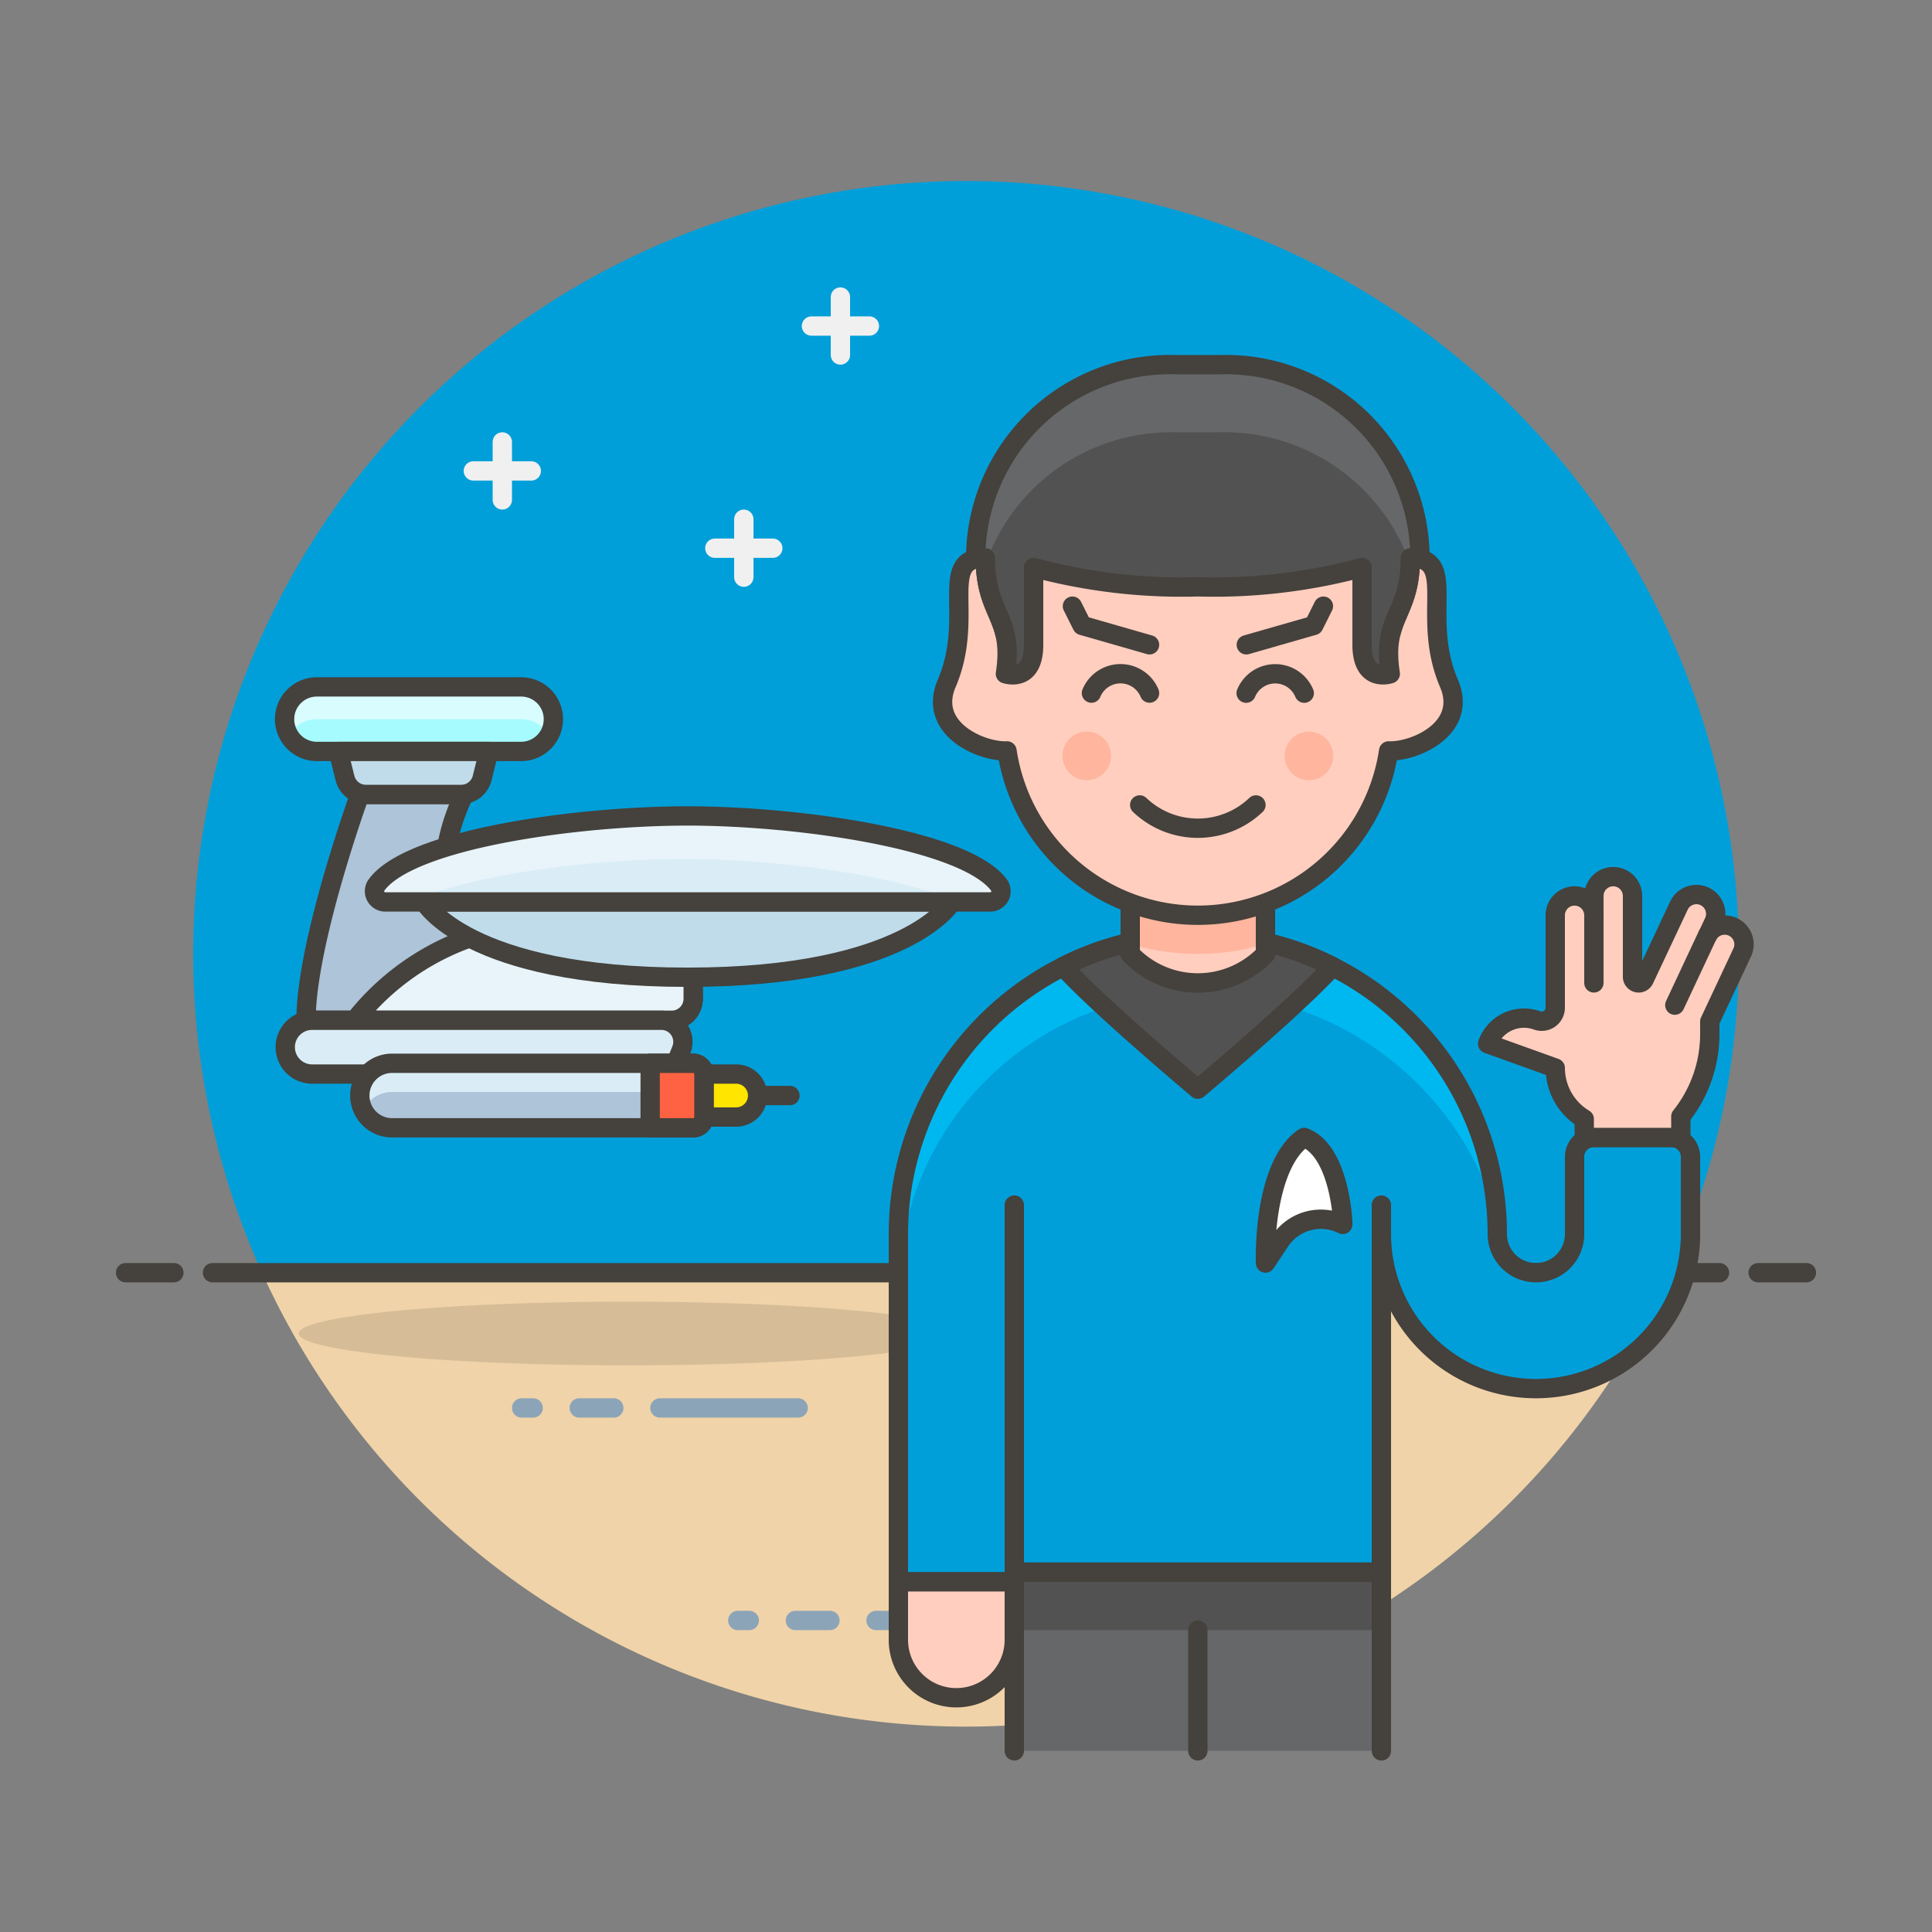<svg xmlns="http://www.w3.org/2000/svg" version="1.1" xmlns:xlink="http://www.w3.org/1999/xlink" xmlns:svgjs="http://svgjs.com/svgjs" viewBox="0 0 160 160" width="160" height="160"><rect x="0" y="0" width="160" height="160" fill="#808080" stroke="none"/><g transform="matrix(1.6,0,0,1.6,0,0)"><path d="M90,49.375a40,40,0,1,0-76.436,16.5H86.436A39.844,39.844,0,0,0,90,49.375Z" fill="#009fd9"></path><path d="M13.564,65.875a40,40,0,0,0,72.872,0Z" fill="#f0d3a8"></path><path d="M11 65.875L89 65.875" fill="none" stroke="#45413c" stroke-linecap="round" stroke-linejoin="round"></path><path d="M6.5 65.875L9 65.875" fill="none" stroke="#45413c" stroke-linecap="round" stroke-linejoin="round"></path><path d="M91 65.875L93.5 65.875" fill="none" stroke="#45413c" stroke-linecap="round" stroke-linejoin="round"></path><path d="M64 76.375L71.157 76.375" fill="none" stroke="#8ca4b8" stroke-linecap="round" stroke-miterlimit="10"></path><path d="M59.825 76.375L61.614 76.375" fill="none" stroke="#8ca4b8" stroke-linecap="round" stroke-miterlimit="10"></path><path d="M56.843 76.375L57.44 76.375" fill="none" stroke="#8ca4b8" stroke-linecap="round" stroke-miterlimit="10"></path><path d="M34.157 72.875L41.313 72.875" fill="none" stroke="#8ca4b8" stroke-linecap="round" stroke-miterlimit="10"></path><path d="M29.982 72.875L31.771 72.875" fill="none" stroke="#8ca4b8" stroke-linecap="round" stroke-miterlimit="10"></path><path d="M27 72.875L27.596 72.875" fill="none" stroke="#8ca4b8" stroke-linecap="round" stroke-miterlimit="10"></path><path d="M45.343 83.875L52.5 83.875" fill="none" stroke="#8ca4b8" stroke-linecap="round" stroke-miterlimit="10"></path><path d="M41.169 83.875L42.958 83.875" fill="none" stroke="#8ca4b8" stroke-linecap="round" stroke-miterlimit="10"></path><path d="M38.187 83.875L38.783 83.875" fill="none" stroke="#8ca4b8" stroke-linecap="round" stroke-miterlimit="10"></path><path d="M15.466 69.022 A17.017 1.647 0 1 0 49.500 69.022 A17.017 1.647 0 1 0 15.466 69.022 Z" fill="#45413c" opacity=".15"></path><path d="M71.5,63.875a8,8,0,0,0,16,0v-4a1,1,0,0,0-1-1h-4a1,1,0,0,0-1,1v4a2,2,0,0,1-4,0,15.5,15.5,0,0,0-31,0v18h6v-.5h19Z" fill="#009fd9"></path><path d="M62,51.375a16.161,16.161,0,0,1,15.474,11.61,15.5,15.5,0,0,0-30.974.89q0,.759.072,1.5A15.5,15.5,0,0,1,62,51.375Z" fill="#00b8f0"></path><path d="M71.5,63.875a8,8,0,0,0,16,0v-4a1,1,0,0,0-1-1h-4a1,1,0,0,0-1,1v4a2,2,0,0,1-4,0,15.5,15.5,0,0,0-31,0v18h6v-.5h19Z" fill="none" stroke="#45413c" stroke-linecap="round" stroke-linejoin="round"></path><path d="M52.5 81.375L52.5 62.375" fill="none" stroke="#45413c" stroke-linecap="round" stroke-linejoin="round"></path><path d="M71.5 63.875L71.5 62.375" fill="none" stroke="#45413c" stroke-linecap="round" stroke-linejoin="round"></path><path d="M69.5,63.375a2.535,2.535,0,0,0-3.241.86l-.759,1.14c-.036-2.564.5-5.5,2-6.5C69.25,59.533,69.5,62.875,69.5,63.375Z" fill="#ffffff" stroke="#45413c" stroke-linecap="round" stroke-linejoin="round"></path><path d="M65.5,48.772v.6a4.833,4.833,0,0,1-7,0v-.6a15.326,15.326,0,0,0-3.475,1.258c1.8,2,6.975,6.345,6.975,6.345s5.178-4.346,6.975-6.345A15.326,15.326,0,0,0,65.5,48.772Z" fill="#525252" stroke="#45413c" stroke-linecap="round" stroke-linejoin="round"></path><path d="M58.5,45.375v4a4.833,4.833,0,0,0,7,0v-4Z" fill="#ffcebf"></path><path d="M65.5,48.861a12.173,12.173,0,0,1-7,0V45.375h7Z" fill="#ffb59e"></path><path d="M58.5,45.375v4a4.833,4.833,0,0,0,7,0v-4Z" fill="none" stroke="#45413c" stroke-linecap="round" stroke-linejoin="round"></path><path d="M79.557,52.816a.7.7,0,0,0,.942-.662V47.375a1,1,0,0,1,2,0v-1a1,1,0,0,1,2,0v4.182a.318.318,0,0,0,.606.135L86.9,46.877a1,1,0,1,1,1.811.849l-.313.665a1,1,0,0,1,1.8.862l-1.7,3.622v.654A6.824,6.824,0,0,1,87,57.788v1.087H82V57.92a3.082,3.082,0,0,1-1.5-2.64L77,54.022A2,2,0,0,1,79.557,52.816Z" fill="#ffcebf" stroke="#45413c" stroke-linecap="round" stroke-linejoin="round"></path><path d="M86.688 52.026L88.385 48.404" fill="#d18660" stroke="#45413c" stroke-linecap="round" stroke-linejoin="round"></path><path d="M82.499 47.375L82.499 50.875" fill="none" stroke="#45413c" stroke-linecap="round" stroke-linejoin="round"></path><path d="M75,35.375c-1.5-3.5.5-6.5-2-6.5,0,2.057-.7,2.7-1,3.874v-.374a10,10,0,0,0-20,0v.374c-.3-1.17-1-1.817-1-3.874-2.5,0-.5,3-2,6.5-1,2.343,1.794,3.549,3.123,3.492a9.987,9.987,0,0,0,19.753,0C73.206,38.924,76,37.718,75,35.375Z" fill="#ffcebf" stroke="#45413c" stroke-linecap="round" stroke-linejoin="round"></path><path d="M55.000 39.125 A1.250 1.250 0 1 0 57.500 39.125 A1.250 1.250 0 1 0 55.000 39.125 Z" fill="#ffb59e"></path><path d="M66.500 39.125 A1.250 1.250 0 1 0 69.000 39.125 A1.250 1.250 0 1 0 66.500 39.125 Z" fill="#ffb59e"></path><path d="M64.508 33.376L68 32.374 68.5 31.375" fill="none" stroke="#45413c" stroke-linecap="round" stroke-linejoin="round"></path><path d="M59.5 33.375L56.008 32.373 55.508 31.374" fill="none" stroke="#45413c" stroke-linecap="round" stroke-linejoin="round"></path><path d="M66.500 39.125 A1.250 1.250 0 1 0 69.000 39.125 A1.250 1.250 0 1 0 66.500 39.125 Z" fill="#ffb59e"></path><path d="M55.000 39.125 A1.250 1.250 0 1 0 57.500 39.125 A1.250 1.250 0 1 0 55.000 39.125 Z" fill="#ffb59e"></path><path d="M65.008,41.664a4.361,4.361,0,0,1-6.017,0" fill="none" stroke="#45413c" stroke-linecap="round" stroke-linejoin="round"></path><path d="M56.492,35.875a1.629,1.629,0,0,1,3.008,0" fill="none" stroke="#45413c" stroke-linecap="round" stroke-linejoin="round"></path><path d="M64.5,35.878a1.629,1.629,0,0,1,3.008,0" fill="none" stroke="#45413c" stroke-linecap="round" stroke-linejoin="round"></path><path d="M52.5,84.875a3,3,0,0,1-6,0v-3h6Z" fill="#ffcebf" stroke="#45413c" stroke-linecap="round" stroke-linejoin="round"></path><path d="M42 16.875L45 16.875" fill="none" stroke="#f0f0f0" stroke-linecap="round" stroke-linejoin="round"></path><path d="M43.5 15.375L43.5 18.375" fill="none" stroke="#f0f0f0" stroke-linecap="round" stroke-linejoin="round"></path><path d="M37 28.375L40 28.375" fill="none" stroke="#f0f0f0" stroke-linecap="round" stroke-linejoin="round"></path><path d="M38.5 26.875L38.5 29.875" fill="none" stroke="#f0f0f0" stroke-linecap="round" stroke-linejoin="round"></path><path d="M24.5 24.375L27.5 24.375" fill="none" stroke="#f0f0f0" stroke-linecap="round" stroke-linejoin="round"></path><path d="M26 22.875L26 25.875" fill="none" stroke="#f0f0f0" stroke-linecap="round" stroke-linejoin="round"></path><path d="M73.5,28.927a10.051,10.051,0,0,0-10.32-10.052H60.821A10.05,10.05,0,0,0,50.5,28.927a2.148,2.148,0,0,1,.5-.052c0,3,1.5,3,1.04,6,0,0,1.46.5,1.46-1.5v-4a29.481,29.481,0,0,0,8.5,1,29.481,29.481,0,0,0,8.5-1v4c0,2,1.46,1.5,1.46,1.5-.46-3,1.04-3,1.04-6A2.148,2.148,0,0,1,73.5,28.927Z" fill="#525252"></path><path d="M51.007,29.208a10.177,10.177,0,0,1,9.814-6.833h2.358a10.177,10.177,0,0,1,9.814,6.833c0-.107.007-.218.007-.333a2.148,2.148,0,0,1,.5.052,10.051,10.051,0,0,0-10.32-10.052H60.821A10.05,10.05,0,0,0,50.5,28.927a2.148,2.148,0,0,1,.5-.052C51,28.99,51,29.1,51.007,29.208Z" fill="#656769"></path><path d="M73.5,28.927a10.051,10.051,0,0,0-10.32-10.052H60.821A10.05,10.05,0,0,0,50.5,28.927a2.148,2.148,0,0,1,.5-.052c0,3,1.5,3,1.04,6,0,0,1.46.5,1.46-1.5v-4a29.481,29.481,0,0,0,8.5,1,29.481,29.481,0,0,0,8.5-1v4c0,2,1.46,1.5,1.46,1.5-.46-3,1.04-3,1.04-6A2.148,2.148,0,0,1,73.5,28.927Z" fill="none" stroke="#45413c" stroke-linecap="round" stroke-linejoin="round"></path><path d="M18.624,41.12s-2.783,7.651-2.783,11.689H34.766A1.113,1.113,0,0,0,35.879,51.7V48.913H25.912c-1.156,0-4.5-2.227-1.9-7.793Z" fill="#adc4d9" stroke="#45413c" stroke-linecap="round" stroke-linejoin="round"></path><path d="M18.362,52.809h16.4A1.113,1.113,0,0,0,35.879,51.7v-3.34a.557.557,0,0,0-.557-.557h-6.3A13.1,13.1,0,0,0,18.362,52.809Z" fill="#e8f4fa" stroke="#45413c" stroke-linecap="round" stroke-linejoin="round"></path><path d="M35.584,50.582c11.427,0,13.686-3.9,13.686-3.9H21.964S24.157,50.582,35.584,50.582Z" fill="#c0dceb" stroke="#45413c" stroke-linecap="round" stroke-linejoin="round"></path><path d="M36.436,57.818H38.1a1.113,1.113,0,0,0,1.114-1.113h0A1.113,1.113,0,0,0,38.1,55.592H36.436Z" fill="#ffe500" stroke="#45413c" stroke-linecap="round" stroke-linejoin="round"></path><path d="M28.643,37.224a1.67,1.67,0,0,1-1.67,1.67H16.4a1.67,1.67,0,1,1,0-3.34H26.973A1.67,1.67,0,0,1,28.643,37.224Z" fill="#a6fbff"></path><path d="M16.4,37.224H26.973a1.669,1.669,0,0,1,1.446.835,1.67,1.67,0,0,0-1.446-2.5H16.4a1.67,1.67,0,0,0-1.446,2.5A1.669,1.669,0,0,1,16.4,37.224Z" fill="#d9fdff"></path><path d="M28.643,37.224a1.67,1.67,0,0,1-1.67,1.67H16.4a1.67,1.67,0,1,1,0-3.34H26.973A1.67,1.67,0,0,1,28.643,37.224Z" fill="none" stroke="#45413c" stroke-linecap="round" stroke-linejoin="round"></path><path d="M23.878,41.12h-4.94a1.114,1.114,0,0,1-1.08-.843l-.346-1.383H25.3l-.345,1.383A1.114,1.114,0,0,1,23.878,41.12Z" fill="#c0dceb" stroke="#45413c" stroke-linecap="round" stroke-linejoin="round"></path><path d="M34.906,55.242a.559.559,0,0,1-.517.35H16.119a1.392,1.392,0,0,1,0-2.783H34.235a1.113,1.113,0,0,1,1.033,1.527Z" fill="#daedf7" stroke="#45413c" stroke-linecap="round" stroke-linejoin="round"></path><path d="M18.624,56.705a1.67,1.67,0,0,0,1.67,1.67H35.879a.557.557,0,0,0,.557-.557V55.592a.558.558,0,0,0-.557-.557H20.294A1.67,1.67,0,0,0,18.624,56.705Z" fill="#adc4d9"></path><path d="M35.879,55.035H20.294a1.67,1.67,0,0,0-1.67,1.67,1.653,1.653,0,0,0,.181.742,1.664,1.664,0,0,1,1.489-.927H35.322a1.138,1.138,0,0,1,1.114.927V55.592A.557.557,0,0,0,35.879,55.035Z" fill="#daedf7"></path><path d="M18.624,56.705a1.67,1.67,0,0,0,1.67,1.67H35.879a.557.557,0,0,0,.557-.557V55.592a.558.558,0,0,0-.557-.557H20.294A1.67,1.67,0,0,0,18.624,56.705Z" fill="none" stroke="#45413c" stroke-linecap="round" stroke-linejoin="round"></path><path d="M40.889 56.705L39.219 56.705" fill="none" stroke="#45413c" stroke-linecap="round" stroke-linejoin="round"></path><path d="M35.584,42.233c-5.743,0-14.428,1.2-16.114,3.6a.555.555,0,0,0,.478.851h31.3a.554.554,0,0,0,.475-.853C50.007,43.459,41.317,42.233,35.584,42.233Z" fill="#daedf7"></path><path d="M51.721,45.833c-1.714-2.374-10.4-3.6-16.137-3.6s-14.428,1.2-16.114,3.6a.556.556,0,0,0,.478.851h1.265c3.32-1.486,9.657-2.226,14.175-2.226,4.5,0,10.816.755,14.157,2.226h1.7A.554.554,0,0,0,51.721,45.833Z" fill="#e8f4fa"></path><path d="M35.584,42.233c-5.743,0-14.428,1.2-16.114,3.6a.555.555,0,0,0,.478.851h31.3a.554.554,0,0,0,.475-.853C50.007,43.459,41.317,42.233,35.584,42.233Z" fill="none" stroke="#45413c" stroke-linecap="round" stroke-linejoin="round"></path><path d="M33.653,58.375h2.226a.557.557,0,0,0,.557-.557V55.592a.558.558,0,0,0-.557-.557H33.653Z" fill="#ff6242" stroke="#45413c" stroke-linecap="round" stroke-linejoin="round"></path><path d="M52.5 81.375H71.5V90.625H52.5z" fill="#656769"></path><path d="M52.5 81.375H71.5V84.375H52.5z" fill="#525252"></path><path d="M62 84.375L62 90.625" fill="none" stroke="#45413c" stroke-linecap="round" stroke-linejoin="round"></path><path d="M52.5 90.625L52.5 81.375 71.5 81.375 71.5 90.625" fill="none" stroke="#45413c" stroke-linecap="round" stroke-linejoin="round"></path></g></svg>